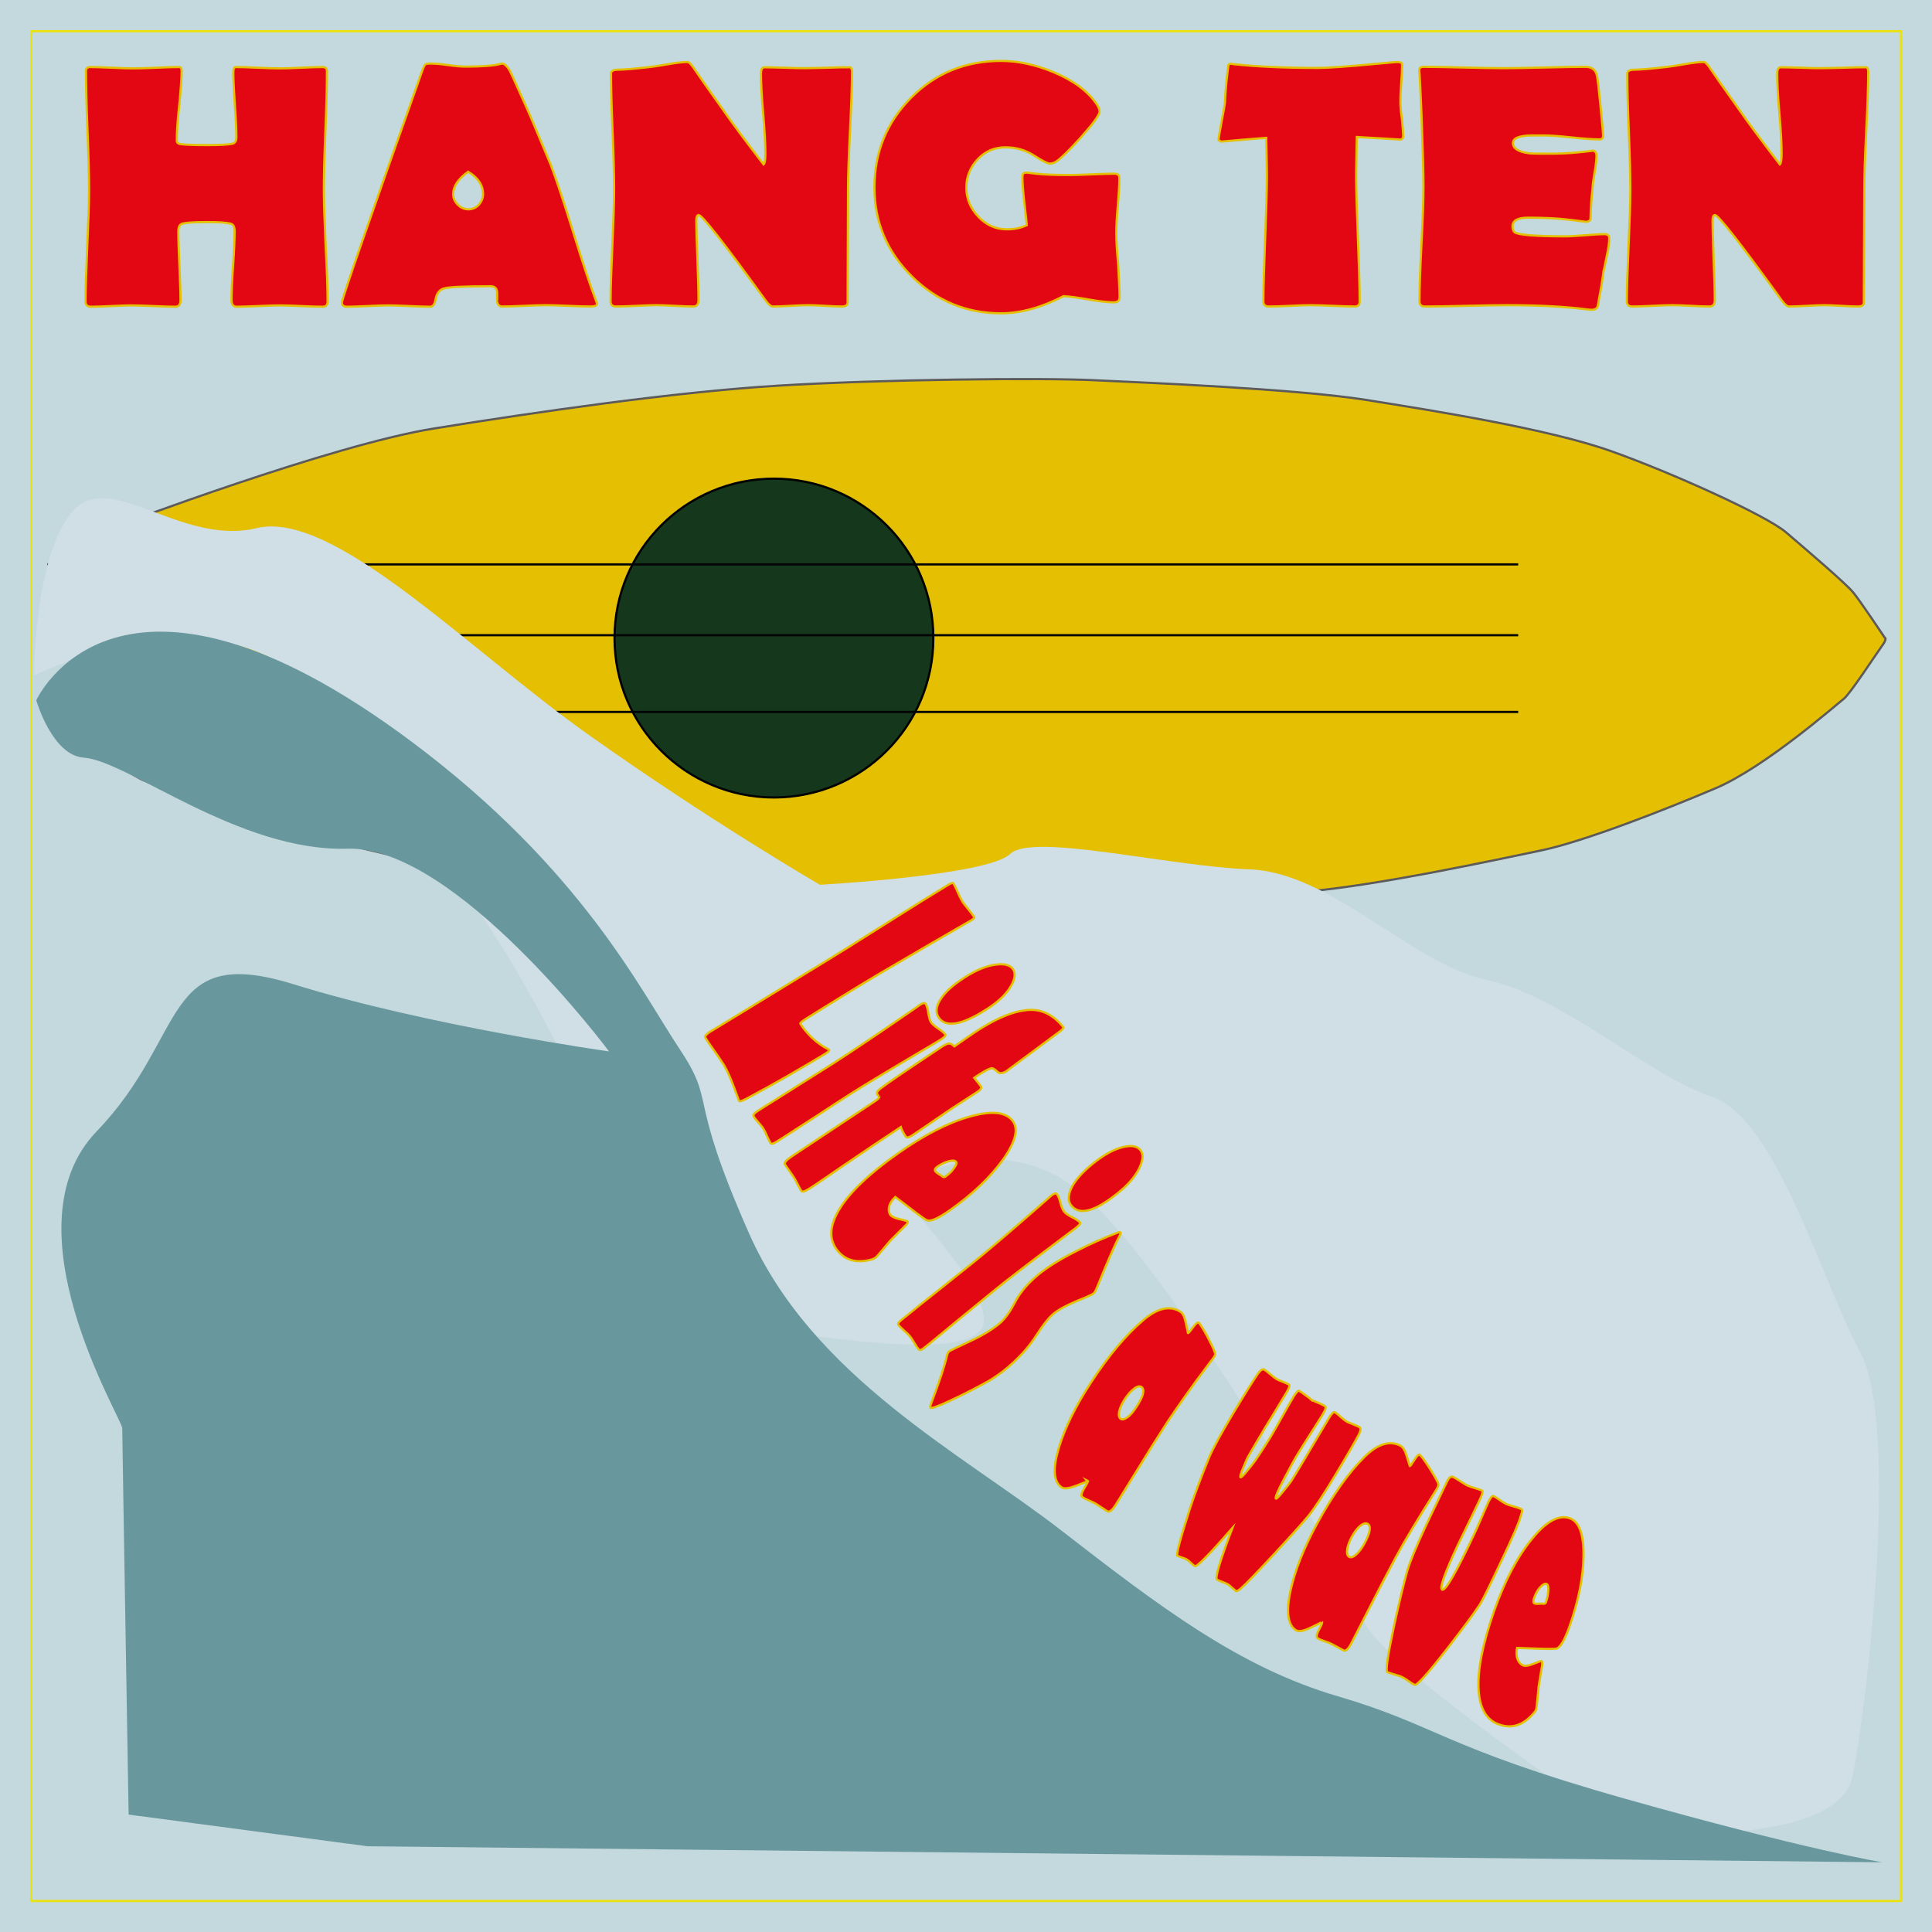 <?xml version="1.0" encoding="utf-8"?>
<!-- Generator: Adobe Illustrator 21.1.0, SVG Export Plug-In . SVG Version: 6.00 Build 0)  -->
<svg version="1.1" xmlns="http://www.w3.org/2000/svg" xmlns:xlink="http://www.w3.org/1999/xlink" x="0px" y="0px"
	 viewBox="0 0 878.7 878.7" style="enable-background:new 0 0 878.7 878.7;" xml:space="preserve">
<style type="text/css">
	.st0{fill:#68989D;}
	.st1{fill:#E30B17;stroke:#000000;stroke-width:2;stroke-miterlimit:10;}
	.st2{fill:#E5BF02;stroke:#E5BF02;stroke-miterlimit:10;}
	.st3{clip-path:url(#SVGID_2_);}
	.st4{clip-path:url(#SVGID_4_);fill:none;stroke:#000000;stroke-linecap:round;stroke-miterlimit:10;}
	.st5{clip-path:url(#SVGID_4_);}
	.st6{clip-path:url(#SVGID_6_);fill:#FED894;}
	.st7{clip-path:url(#SVGID_6_);}
	.st8{clip-path:url(#SVGID_8_);}
	.st9{clip-path:url(#SVGID_8_);fill:#F39330;}
	.st10{clip-path:url(#SVGID_8_);fill:none;stroke:#000000;stroke-miterlimit:10;}
	.st11{clip-path:url(#SVGID_8_);fill:none;stroke:#000000;stroke-width:2;stroke-miterlimit:10;}
	.st12{clip-path:url(#SVGID_8_);fill:#020304;}
	.st13{fill:#FFFFFF;}
	.st14{fill:#C4D9DD;}
	.st15{fill:none;stroke:#E9E20D;stroke-miterlimit:10;}
	.st16{fill:#E5BF01;stroke:#5C5A5A;stroke-miterlimit:10;}
	.st17{fill:#15381D;stroke:#000000;stroke-miterlimit:10;}
	.st18{stroke:#020304;stroke-miterlimit:10;}
	.st19{fill:#E30613;stroke:#E5BF02;stroke-miterlimit:10;}
	.st20{fill:#D0DEE5;}
</style>
<g id="Baksida">
</g>
<g id="Framsida">
	<rect id="Fond" class="st14" width="878.7" height="878.7"/>
	<rect id="Ram" x="14.2" y="14.2" class="st15" width="850.4" height="850.4"/>
	<g id="SurfingGitarr">
		<path id="Surfbräda_1_" class="st16" d="M52.7,239.4c0,0,97.9-37,144.6-44.5c46.7-7.5,109.1-16.6,156.6-19.5s119.3-3.6,143.1-2.5
			c23.8,1.1,93,4,124.4,9c31.4,5,82.9,13.2,111.1,23.2c28.2,10,70.9,29.4,79.8,37c8.9,7.6,27.3,23.3,30.6,27.4
			c3.3,4,14.3,20.5,14.3,20.5s1.4,0.3-1.4,4c-2.7,3.7-14.4,21.7-17.3,23.9c-2.9,2.2-35.6,31-58.2,40.6s-59.7,24.2-79.4,28.3
			s-73.6,15.8-106.7,18.7s-102.6,6.2-102.6,6.2s-119.3,2.7-176.4-3.9c-57.1-6.6-112.8-12.9-124.2-15.7
			c-11.4-2.8-47.7-11.1-66.1-16.6S66.9,355.9,64,354.3c-2.9-1.6-10.3-6-12.8-8.8c-2.5-2.8-21.5-50.5-21.5-50.5s12.4-40.2,15.9-45.4
			C49.1,244.3,52.7,239.4,52.7,239.4z"/>
		<circle id="Resonanshål_1_" class="st17" cx="352" cy="290.2" r="72.5"/>
		<g id="Strängar_1_">
			<line class="st18" x1="21.6" y1="256.7" x2="690.5" y2="256.7"/>
			<line class="st18" x1="21.6" y1="288.9" x2="690.5" y2="288.9"/>
			<line class="st18" x1="21.6" y1="323.8" x2="690.5" y2="323.8"/>
		</g>
	</g>
	<g>
		<path class="st19" d="M149,137.2c0,1.6-0.8,2.3-2.3,2.3c-2.2,0-5.4-0.1-9.7-0.3c-4.3-0.2-7.5-0.3-9.6-0.3c-2.2,0-5.5,0.1-9.9,0.3
			c-4.4,0.2-7.6,0.3-9.8,0.3c-1.6,0-2.4-1-2.4-2.9c0-3.5,0.2-8.7,0.7-15.7c0.5-7,0.7-12.3,0.7-15.7c0-2.1-0.6-3.2-1.9-3.5
			c-2-0.5-5.6-0.7-10.8-0.7c-5.3,0-9,0.2-11,0.7c-1.2,0.3-1.9,1.4-1.9,3.5c0,3.5,0.2,8.7,0.5,15.7c0.3,7,0.5,12.3,0.5,15.7
			c0,1.9-0.8,2.9-2.4,2.9c-2.2,0-5.6-0.1-10-0.3c-4.5-0.2-7.8-0.3-10-0.3c-2,0-5.1,0.1-9.1,0.3c-4.1,0.2-7.1,0.3-9.1,0.3
			c-1.7,0-2.6-0.7-2.6-2.3c0-5.6,0.3-14.1,0.8-25.4c0.5-11.3,0.8-19.8,0.8-25.4c0-6-0.2-15-0.7-27.1c-0.5-12-0.7-21.1-0.7-27.1
			c0-1.1,0.6-1.7,1.9-1.7c2.2,0,5.4,0.1,9.8,0.3c4.4,0.2,7.6,0.3,9.8,0.3c2.3,0,5.8-0.1,10.4-0.3c4.6-0.2,8.1-0.3,10.4-0.3
			c0.8,0,1.2,0.5,1.2,1.6c0,3.5-0.4,8.8-1.1,15.9c-0.8,7.1-1.1,12.4-1.1,15.9c0,0.9,0.5,1.4,1.4,1.6C83.7,65.8,87.9,66,94,66
			c5.7,0,9.6-0.2,11.6-0.6c1.3-0.3,1.9-1.3,1.9-3c0-3.3-0.2-8.2-0.7-14.7c-0.4-6.5-0.7-11.5-0.7-14.7c0-1.7,0.4-2.5,1.2-2.5
			c2.2,0,5.5,0.1,9.9,0.3c4.5,0.2,7.8,0.3,10,0.3c2.2,0,5.4-0.1,9.8-0.3c4.3-0.2,7.6-0.3,9.7-0.3c1.3,0,2,0.6,2,1.9
			c0,6-0.2,15-0.7,27c-0.5,12-0.7,21-0.7,27c0,5.6,0.3,14.1,0.8,25.4C148.7,123.1,149,131.5,149,137.2z"/>
		<path class="st19" d="M271.5,138.3c0,0.7-1,1.1-3.1,1.1c-2.2,0-5.6-0.1-10.1-0.3c-4.5-0.2-7.9-0.3-10.1-0.3
			c-2.2,0-5.5,0.1-9.9,0.3c-4.4,0.2-7.7,0.3-9.9,0.3c-1.3,0-2.1-0.8-2.3-2.3c0,0.1,0-1.2,0-3.8c0-2.1-1-3.1-3-3.1
			c-12.1,0-19.1,0.3-21.2,1c-2.1,0.6-3.3,2.3-3.8,4.9c-0.4,2.3-1.2,3.4-2.5,3.4c-2.1,0-5.3-0.1-9.5-0.3c-4.2-0.2-7.4-0.3-9.5-0.3
			c-2.1,0-5.2,0.1-9.4,0.3c-4.2,0.2-7.4,0.3-9.4,0.3c-1.5,0-2.3-0.6-2.3-1.9c0-1.6,12.2-36.9,36.7-105.9c0.5-1.3,0.9-2.1,1.2-2.4
			c0.4-0.3,1.2-0.4,2.4-0.4c1.8,0,4.5,0.2,8,0.7c3.5,0.5,6.2,0.7,8,0.7c7.3,0,12.4-0.4,15.3-1.1c0.6-0.2,1.1-0.3,1.3-0.3
			c0.9,0,1.9,0.9,3.1,2.6c0.5,0.8,2.6,5.4,6.4,13.9c3,6.5,7.1,16.4,12.6,29.6c2.6,6.9,6.1,17.3,10.4,31.3c4.4,14,7.8,24.4,10.4,31.1
			C271.4,137.8,271.5,138.1,271.5,138.3z M219.7,88.3c0-4.1-2.3-7.5-6.8-10.2c-4.6,3.3-6.8,6.7-6.8,10.2c0,1.8,0.7,3.4,2.1,4.8
			c1.4,1.4,3,2.1,4.8,2.1c1.9,0,3.5-0.7,4.8-2.1C219,91.7,219.7,90.1,219.7,88.3z"/>
		<path class="st19" d="M387.5,32.6c0,5.9-0.3,14.8-0.9,26.7c-0.6,11.9-0.9,20.8-0.9,26.7l-0.2,51.6c0,1.2-0.9,1.8-2.7,1.8
			c-1.7,0-4.3-0.1-7.6-0.3c-3.4-0.2-5.9-0.3-7.6-0.3c-1.8,0-4.4,0.1-8,0.3c-3.6,0.2-6.3,0.3-8.1,0.3c-0.9,0-1.9-0.9-3.2-2.6
			c-18.8-26-29-39-30.5-39c-0.7,0-1.1,0.8-1.1,2.3c0,4,0.2,10.1,0.5,18.2c0.3,8.1,0.5,14.2,0.5,18.2c0,1.9-0.8,2.9-2.4,2.9
			c-1.9,0-4.7-0.1-8.4-0.3c-3.8-0.2-6.6-0.3-8.4-0.3c-2,0-5.1,0.1-9.1,0.3c-4.1,0.2-7.1,0.3-9.1,0.3c-1.7,0-2.6-0.7-2.6-2.3
			c0-5.6,0.3-14.1,0.8-25.4c0.5-11.3,0.8-19.8,0.8-25.4c0-5.9-0.2-14.7-0.7-26.5c-0.5-11.8-0.7-20.6-0.7-26.4c0-1.1,1.1-1.7,3.2-1.7
			c2.3,0,7.4-0.4,15.1-1.3c1-0.1,3.8-0.5,8.3-1.3c3.4-0.6,6.2-0.9,8.2-0.9c0.7,0,1.8,1.1,3.2,3.3c0.9,1.4,5,7.3,12.5,17.8
			c4,5.8,10.3,14.3,18.9,25.5c0.5-0.4,0.8-2,0.8-5c0-4-0.3-10-1-18.1c-0.7-8-1-14.1-1-18.1c0-2,0.5-3,1.6-3c2.1,0,5.2,0.1,9.3,0.2
			c4.1,0.2,7.2,0.2,9.3,0.2c2.2,0,5.6-0.1,10-0.2c4.5-0.2,7.8-0.2,10-0.2C387,30.5,387.5,31.2,387.5,32.6z"/>
		<path class="st19" d="M509.2,135.2c0,1.6-0.9,2.3-2.7,2.3c-2.6,0-6.4-0.4-11.4-1.3c-5.2-0.9-9-1.4-11.4-1.5
			c-10.1,5.2-19.6,7.8-28.4,7.8c-15.8,0-29.3-5.6-40.6-16.8c-11.3-11.2-17-24.7-17-40.4c0-16.1,5.6-29.7,16.7-40.9
			c11.2-11.2,24.8-16.7,40.9-16.7c7.7,0,15.6,1.7,23.8,5.1c8.9,3.7,15.4,8.4,19.5,14.3c1,1.4,1.5,2.6,1.5,3.6
			c0,1.6-2.9,5.5-8.6,11.9c-5.4,6-9.1,9.5-11,10.8c-1,0.7-2.1,1-3.1,1c-0.9,0-3.3-1.2-7.2-3.7c-3.9-2.5-8.2-3.7-12.9-3.7
			c-5,0-9.2,1.8-12.6,5.4c-3.4,3.6-5.2,7.9-5.2,12.9c0,5,1.8,9.4,5.5,13.3c3.6,3.8,8,5.7,12.9,5.7c3.4,0,6.4-0.6,9.1-1.9
			c-0.1-1.3-0.5-4.9-1.2-10.9c-0.5-4.5-0.8-8.1-0.8-10.9c0-0.6,0.1-1.1,0.3-1.6c0.3-0.3,0.9-0.5,1.6-0.5c0.4,0,1.8,0.2,4.2,0.5
			c3.6,0.4,8.7,0.6,15.3,0.6c2.3,0,5.7-0.1,10.2-0.3c4.6-0.2,8-0.3,10.2-0.3c1.5,0,2.3,0.6,2.3,1.9c0,2.8-0.2,7-0.7,12.6
			c-0.5,5.6-0.7,9.8-0.7,12.6c0,3.3,0.3,8.2,0.9,14.8C508.9,127.4,509.2,132.2,509.2,135.2z"/>
		<path class="st19" d="M638.2,61.9c0,1-0.6,1.6-1.7,1.6c1.3,0-5.2-0.4-19.4-1.2c-0.2,9.1-0.3,15-0.3,17.6c0,6.4,0.3,15.9,0.8,28.6
			c0.5,12.7,0.8,22.3,0.8,28.6c0,1.6-0.8,2.3-2.3,2.3c-2.2,0-5.5-0.1-9.9-0.3c-4.5-0.2-7.8-0.3-10-0.3c-2.1,0-5.3,0.1-9.5,0.3
			c-4.2,0.2-7.4,0.3-9.5,0.3c-1.7,0-2.6-0.7-2.6-2.3c0-6.3,0.3-15.8,0.8-28.6c0.5-12.7,0.8-22.3,0.8-28.6c0-2.5-0.1-8.3-0.3-17.2
			c-4.6,0.3-11.4,0.9-20.5,1.7c-0.8-0.4-1.2-0.6-1.2-0.7c0-0.6,0.4-3.2,1.3-7.9c1-5.1,1.5-8.1,1.6-9c0.2-4.8,0.7-10.5,1.6-17.2
			c0.2-0.4,0.5-0.6,1.2-0.6c0.2,0,0.6,0.1,1.2,0.2c10.4,1.1,23.1,1.7,38.2,1.7c4.6,0,13.2-0.6,25.9-1.8c6.3-0.6,9.7-0.9,10.2-0.9
			c1.6,0,2.3,0.4,2.3,1.2c0,1.9-0.1,4.7-0.4,8.4c-0.3,3.8-0.4,6.6-0.4,8.4c0,1.8,0.2,4.4,0.7,7.8C637.9,57.6,638.2,60.2,638.2,61.9z
			"/>
		<path class="st19" d="M731.9,108.3c0,1.9-0.3,4.4-1,7.5c-0.9,4.5-1.4,7-1.6,7.5c-0.4,3.6-1.3,8.8-2.6,15.8
			c-0.3,1.2-1.2,1.8-2.9,1.8c-0.5,0-1.2-0.1-2.2-0.2c-9.1-1.2-21.2-1.9-36.3-1.9c-4.1,0-10.3,0.1-18.6,0.3
			c-8.2,0.2-14.4,0.3-18.5,0.3c-1.7,0-2.6-0.7-2.6-2.3c0-5.8,0.3-14.5,0.9-26.1c0.6-11.6,0.9-20.3,0.9-26.1c0-5.9-0.3-16.9-0.9-33
			c-0.2-4.1-0.4-10.3-0.9-18.6l-0.1-1.1c-0.1-1.2,0.5-1.8,1.9-1.8c4,0,10.1,0.1,18.2,0.3c8.1,0.2,14.2,0.3,18.3,0.3
			c4.1,0,10.3-0.1,18.6-0.3c8.3-0.2,14.5-0.3,18.6-0.3c2.9,0,4.6,1.3,5.2,4c0.3,1,0.8,5.6,1.6,13.6c0.8,8,1.2,12.6,1.2,13.8
			c0,1-0.5,1.6-1.6,1.6c-2.8,0-7-0.3-12.7-0.9c-5.6-0.6-9.9-0.9-12.7-0.9c-4.6,0-7.2,0-7.9,0.1c-4,0.4-6.1,1.4-6.1,3.3
			c0,2.5,2.4,4,7.2,4.7c1.3,0.2,4.7,0.2,9.9,0.2c4.3,0,8.5-0.2,12.5-0.6c5.3-0.5,7.4-0.8,6.4-0.8c1.3,0,2,0.8,2,2.3
			c0,1.4-0.2,3.7-0.7,6.7c-0.6,3.7-1,6-1,6.9c-0.7,6.9-1,11.9-1,14.8c0,1.1-0.8,1.7-2.4,1.7c0.5,0-1.8-0.3-6.8-0.9
			c-5.5-0.7-11.9-1-19.2-1c-4.7,0-7.1,1.3-7.1,3.9c0,1.2,0.3,2.1,0.9,2.7c1.5,1.2,9.3,1.9,23.4,1.9c1.9,0,4.8-0.2,8.6-0.5
			c3.8-0.3,6.7-0.5,8.6-0.5C731.2,106.4,731.9,107.1,731.9,108.3z"/>
		<path class="st19" d="M849.7,32.6c0,5.9-0.3,14.8-0.9,26.7c-0.6,11.9-0.9,20.8-0.9,26.7l-0.2,51.6c0,1.2-0.9,1.8-2.7,1.8
			c-1.7,0-4.3-0.1-7.6-0.3c-3.4-0.2-5.9-0.3-7.6-0.3c-1.8,0-4.4,0.1-8,0.3c-3.6,0.2-6.3,0.3-8.1,0.3c-0.9,0-1.9-0.9-3.2-2.6
			c-18.8-26-29-39-30.5-39c-0.7,0-1.1,0.8-1.1,2.3c0,4,0.2,10.1,0.5,18.2c0.3,8.1,0.5,14.2,0.5,18.2c0,1.9-0.8,2.9-2.4,2.9
			c-1.9,0-4.7-0.1-8.4-0.3c-3.8-0.2-6.6-0.3-8.4-0.3c-2,0-5.1,0.1-9.1,0.3c-4.1,0.2-7.1,0.3-9.1,0.3c-1.7,0-2.6-0.7-2.6-2.3
			c0-5.6,0.3-14.1,0.8-25.4c0.5-11.3,0.8-19.8,0.8-25.4c0-5.9-0.2-14.7-0.7-26.5c-0.5-11.8-0.7-20.6-0.7-26.4c0-1.1,1.1-1.7,3.2-1.7
			c2.3,0,7.4-0.4,15.1-1.3c1-0.1,3.8-0.5,8.3-1.3c3.4-0.6,6.2-0.9,8.2-0.9c0.7,0,1.8,1.1,3.2,3.3c0.9,1.4,5,7.3,12.5,17.8
			c4,5.8,10.3,14.3,18.9,25.5c0.5-0.4,0.8-2,0.8-5c0-4-0.3-10-1-18.1c-0.7-8-1-14.1-1-18.1c0-2,0.5-3,1.6-3c2.1,0,5.2,0.1,9.3,0.2
			c4.1,0.2,7.2,0.2,9.3,0.2c2.2,0,5.6-0.1,10-0.2c4.5-0.2,7.8-0.2,10-0.2C849.2,30.5,849.7,31.2,849.7,32.6z"/>
	</g>
	<path id="Vågskum" class="st20" d="M15.5,307.2c0,0,78.7-39.2,122.5,2.8s66.3,83.9,86.5,114.7s42.7,76.9,51.7,100.7
		c9,23.8-1.1,69.9,52.8,76.9c53.9,7,105.6,15.4,116.9,2.8c11.2-12.6-39.3-64.3-39.3-64.3s46.1-32.2,86.5,2.8
		c40.5,35,121.4,173.4,127,193s120.2,96.5,120.2,96.5s95.5,8.4,102.3-25.2c6.7-33.6,21.4-159.4,3.4-193
		c-18-33.6-38.2-106.3-67.4-116.1s-68.5-46.1-102.3-53.1c-33.7-7-70.7-48.9-107.9-50.3s-98.9-16.8-109-7c-10.1,9.8-86.5,14-86.5,14
		s-50.6-29.4-105.6-68.5s-115.7-102.1-150.6-93.7s-67.4-28-84.3-7S15.5,307.2,15.5,307.2z"/>
	<path id="Våg" class="st0" d="M16.5,318.5c0,0,36.5-81.5,170.8,18.9c77.2,57.7,104.2,113.3,121.6,139.4
		c17.4,26.1,2.9,18.9,31.8,84.2s97,100.2,141.9,135s81.1,62.4,125.9,75.5s47.8,23.2,130.3,46.5s117.3,29,117.3,29l-689-7.3
		L58.5,825.3c0,0-2.9-171.3-2.9-175.7S2,558.1,44,514.5s29-85.7,89.7-66.8c60.8,18.9,143.3,30.5,143.3,30.5S207.2,384.5,158,386
		S58,346,38.2,344.6C23.7,343.7,16.5,318.5,16.5,318.5z"/>
	<g>
		<path class="st19" d="M375.3,479.3c-11.1,6.7-23,13.6-35.8,20.4c-2,1.1-3.2,1.4-3.5,0.9c0.2,0.3-0.4-1.3-1.7-4.8
			c-1.8-5-3.5-8.8-5.1-11.5c-0.9-1.4-2.3-3.5-4.2-6.2c-2-2.7-3.4-4.8-4.2-6.2c-0.4-0.6,0.5-1.6,2.5-2.9c-1.5,1,0.4-0.2,5.7-3.4
			l46.5-28.4c5.9-3.6,15.2-9.4,28-17.5c12.3-7.8,21.7-13.6,28-17.4c1.2-0.7,1.9-0.9,2.2-0.4c0.5,0.8,1.1,2.1,1.9,3.9
			c0.8,1.8,1.4,3.1,1.9,3.9c0.5,0.9,1.5,2.1,2.8,3.7c1.3,1.6,2.2,2.8,2.8,3.7c0.2,0.3-0.3,0.8-1.4,1.5l-0.9,0.5
			c-9.3,5.3-23.1,13.4-41.6,24.2c-7,4.2-12.6,7.6-16.6,10.1c-4.5,2.8-9.8,6-15.8,9.8c-2.1,1.3-3,2.1-2.8,2.4c1.3,2.1,3,4.1,5.1,6.2
			c2.4,2.3,5,4.1,7.6,5.4c0.2,0.1,0.4,0.2,0.4,0.3C377.3,477.8,376.7,478.4,375.3,479.3z"/>
		<path class="st19" d="M428.2,472.6c-0.4,0.2-1.1,0.7-2.1,1.3c-20.5,12.1-33.3,19.8-38.6,23.2c-3.6,2.3-8.9,5.7-16,10.4
			c-7.1,4.6-12.5,8.1-16.1,10.4c-1.8,1.1-2.8,1.7-3.1,1.9c-1,0.5-1.6,0.5-1.9,0c-0.4-0.7-1-1.8-1.6-3.2c-0.6-1.5-1.2-2.6-1.6-3.2
			c-0.4-0.7-1.2-1.6-2.2-2.8c-1.1-1.2-1.8-2.1-2.2-2.8c-0.3-0.5-0.1-1.1,0.8-1.8c0.2-0.2,1.2-0.9,3-2c3.6-2.3,9-5.7,16.2-10.2
			c7.2-4.5,12.6-7.9,16.2-10.2c8.1-5.2,20.5-13.5,37.3-25.1c1-0.7,1.7-1.2,2.1-1.5c1.4-0.9,2.3-1,2.6-0.4c0.5,0.8,0.9,2.2,1.2,4.1
			c0.3,2,0.7,3.4,1.2,4.2c0.5,0.8,1.6,1.7,3.3,2.9c1.7,1.1,2.8,2.1,3.3,2.8C430.2,470.9,429.7,471.6,428.2,472.6z M448.3,459.3
			c-11.2,7.1-18.4,8.2-21.5,3.3c-1.3-2.1-1.1-4.7,0.7-7.7c2-3.4,5.8-6.9,11.3-10.4c5.3-3.4,10-5.3,14.3-5.8c3.9-0.5,6.5,0.3,7.7,2.2
			s0.8,4.6-1.2,7.9C457.4,452.5,453.6,456,448.3,459.3z"/>
		<path class="st19" d="M414.9,516.4c-1.5,1-2.5,1.2-3,0.5c-1.1-1.7-1.8-3.1-2.2-4.3l-12.2,8.1c-3.3,2.2-8.1,5.5-14.6,9.9
			s-11.3,7.8-14.6,9.9c-2.2,1.4-3.5,1.8-3.9,1.1c-0.4-0.7-1-1.7-1.7-3.1c-0.7-1.4-1.3-2.5-1.7-3.1c-0.4-0.6-1.1-1.6-2-2.9
			c-0.9-1.3-1.6-2.2-2-2.9c-0.5-0.7,0.6-2,3.3-3.8l37.7-25c1.4-0.9,2-1.6,1.9-2.1c0.1,0.3-0.2,0-0.9-1c-0.4-0.7,0-1.5,1.4-2.6
			c3.1-2.4,12.4-8.7,27.9-19c1.8-1.2,3.1-1.7,4-1.4c0.3,0.1,0.9,0.5,1.8,1.2c4.1-2.9,7.1-5,9.1-6.3c11.3-7.5,20.6-10.9,27.7-10.2
			c4.6,0.5,8.8,3,12.5,7.5l0.2,0.3c0.2,0.2-0.2,0.7-1,1.5c-15.9,11.8-24.2,18-24.9,18.5c-1.7,1.1-3.1,1.2-4.1,0.2
			c-1.2-1.2-2.2-1.7-2.9-1.5c-1.2,0.3-3.4,1.5-6.6,3.6l-1,0.7c0.3,0.4,0.8,1.1,1.5,1.9c0.7,0.9,1.2,1.5,1.5,2
			c0.5,0.7-0.1,1.6-1.7,2.6c-1.5,1-3.8,2.5-6.8,4.4c-3,1.9-5.2,3.4-6.7,4.4c-1.8,1.2-4.4,3-7.9,5.4
			C419.4,513.4,416.7,515.2,414.9,516.4z"/>
		<path class="st19" d="M432.2,550.3c-5.4,3.8-8.9,5.4-10.6,4.7c-0.6-0.2-3.2-2-7.7-5.5l-6.7-5.1c-1.6,1.5-2.6,3.1-2.9,4.8
			c-0.2,1.3,0,2.4,0.6,3.3c0.6,0.8,2,1.5,4.3,2c2.3,0.5,3.5,0.9,3.6,1.1c0.2,0.3-0.1,0.9-0.9,1.7c-1.6,1.5-3.8,3.8-6.8,6.8
			c-0.1,0-1.2,1.4-3.5,4.1c-2,2.4-3.2,3.7-3.4,3.8c-0.6,0.4-1.2,0.7-2,0.9c-7,1.8-12.3,0.2-15.9-4.9c-3.4-4.9-2.9-10.9,1.5-18.1
			c4.7-7.7,13.6-16.2,26.7-25.4c11.8-8.3,22.7-13.9,32.7-16.7c10-2.8,16.5-2.1,19.5,2.2c2.6,3.7,1.1,9.5-4.6,17.5
			C450.4,535.4,442.5,543,432.2,550.3z M429.9,535.2c1.5-1.1,2.9-2.3,3.9-3.8c1.1-1.4,1.4-2.4,1.1-2.9c-0.5-0.7-1.5-0.8-3.2-0.4
			c-1.7,0.4-3.4,1.2-5.2,2.4c-1.2,0.8-1.6,1.6-1.1,2.2c0.3,0.4,0.7,0.7,1.4,1.2c0.9,0.5,1.4,0.9,1.6,1
			C428.9,535.4,429.4,535.5,429.9,535.2z"/>
		<path class="st19" d="M489.8,558.1c-0.3,0.3-1,0.8-2,1.5c-19,14.3-30.9,23.4-35.7,27.4c-3.3,2.7-8.2,6.7-14.8,12.1
			c-6.6,5.4-11.5,9.5-14.8,12.2c-1.6,1.3-2.6,2-2.8,2.2c-0.9,0.6-1.5,0.6-1.9,0.2c-0.5-0.6-1.2-1.6-2-3c-0.8-1.4-1.5-2.4-2-3
			s-1.4-1.5-2.6-2.5c-1.2-1.1-2-1.9-2.5-2.5c-0.4-0.5-0.2-1.1,0.6-1.8c0.2-0.2,1.1-1,2.8-2.3c3.3-2.7,8.3-6.7,15-12
			c6.6-5.3,11.6-9.3,14.9-11.9c7.5-6,18.9-15.8,34.2-29.2c0.9-0.8,1.5-1.4,1.9-1.7c1.3-1,2.1-1.3,2.6-0.7c0.6,0.7,1.1,2,1.6,4
			c0.5,1.9,1.1,3.3,1.7,4s1.8,1.6,3.6,2.5c1.8,0.9,3,1.7,3.6,2.4C491.6,556.2,491.1,557,489.8,558.1z M508.3,542.7
			c-10.3,8.3-17.3,10.2-21,5.7c-1.6-1.9-1.6-4.5-0.2-7.7c1.6-3.6,5-7.5,10.1-11.6c4.9-3.9,9.4-6.4,13.5-7.4c3.8-0.9,6.4-0.5,7.9,1.3
			c1.5,1.8,1.3,4.5-0.3,8C516.5,534.9,513.2,538.8,508.3,542.7z"/>
		<path class="st19" d="M497.2,588.4c-0.3,0.3-2.9,1.5-7.9,3.5c-4.9,2.1-8.5,4.1-10.7,6.1c-2.1,1.9-4.5,5-7.3,9.4
			c-2.8,4.4-6.4,8.6-10.8,12.6c-3,2.8-6.1,5.1-9.2,7.1c-1.7,1.1-4.7,2.7-8.9,4.9c-2.9,1.5-6.3,3.2-10.4,5.1
			c-5.5,2.6-8.5,3.6-8.8,3.2c-0.2-0.2-0.1-0.9,0.3-2c3.8-10.1,6.2-17.3,7.2-21.8c0.2-0.8,0.5-1.5,1-1.9c0.2-0.2,3.5-1.8,9.7-4.7
			c6.2-2.9,10.8-5.8,13.9-8.6c2.1-2,4.2-4.9,6.2-8.8c2-3.9,4.9-7.6,8.8-11.1c4.3-4,10.7-8.1,19.2-12.4c6.4-3.3,12.5-6,18.4-8.2
			c0.9-0.4,1.5-0.5,1.7-0.3c0.2,0.2,0,0.8-0.5,1.8c-2.2,4.1-5.6,12-10.4,23.8C498.2,587.2,497.8,588,497.2,588.4z"/>
		<path class="st19" d="M552.2,617.1c-0.2,0.4-0.7,1-1.4,1.9c-8.7,11.5-15.4,21-20.2,28.3c-3.7,5.7-9,14.1-15.8,25.2l-7.6,12.3
			c-1.4,2.1-2.5,3-3.5,2.6l-5.2-3.4c-0.6-0.4-1.7-0.9-3.1-1.5c-1.4-0.6-2.4-1.1-3.1-1.6c-0.8-0.5-0.5-1.8,0.8-4
			c1.3-2.1,1.9-3.3,1.7-3.4c0.1,0.1-1.6,0.8-5,2.1s-5.7,1.7-6.9,0.9c-3.8-2.5-4.2-8.5-1.3-18.1c2.7-9,7.6-18.9,14.5-29.5
			c8.1-12.4,16.1-21.9,24-28.6c6.5-5.5,12.2-6.7,16.9-3.6c1,0.6,1.8,2.4,2.4,5.3c0.6,2.9,0.9,4.3,0.9,4.3c0.2,0.1,0.9-0.7,2.2-2.5
			c1.3-1.8,2.2-2.5,2.6-2.3c0.6,0.4,1.9,2.5,4,6.3c1.9,3.7,3.1,6.1,3.4,7.3C552.8,615.7,552.7,616.3,552.2,617.1z M516.9,639.8
			c3.2-4.9,3.9-7.9,2.2-9c-0.8-0.5-1.9-0.3-3.3,0.8c-1.4,1-2.8,2.6-4.2,4.7c-1.4,2.1-2.2,4-2.6,5.7c-0.3,1.7-0.1,2.8,0.7,3.3
			c0.7,0.5,1.8,0.2,3.2-0.8S515.6,641.8,516.9,639.8z"/>
		<path class="st19" d="M607.2,671.1c-5.5,9.1-9.6,15.3-12.4,18.7c-2.5,3-7.6,8.7-15.3,17c-8,8.6-13,13.8-15.1,15.6
			c-1.1,1-1.9,1.4-2.3,1.2c-0.4-0.3-1-0.8-1.8-1.5c-0.7-0.7-1.3-1.2-1.8-1.5c-0.5-0.3-1.4-0.7-2.5-1.1s-2-0.8-2.5-1.1
			c-1-0.6,1.3-8.4,7-23.4c-10.6,12.1-16.3,17.9-17.1,17.3c-0.5-0.3-1.1-0.8-1.8-1.5c-0.8-0.8-1.4-1.3-1.8-1.5
			c-0.5-0.3-1.2-0.6-2.2-0.9c-1-0.3-1.7-0.6-2.1-0.8c-0.7-0.4,1.3-7.7,5.8-21.8c1.8-5.6,4.7-13.2,8.6-22.9
			c1.7-4.1,5.3-10.6,10.7-19.7c5.6-9.3,9.4-15.4,11.5-18.4c1.2-1.7,2.2-2.3,2.9-1.9c0.6,0.4,1.6,1.1,2.7,2.1c1.2,1,2.1,1.7,2.7,2.1
			c0.6,0.4,1.6,0.8,2.9,1.3c1.3,0.5,2.3,1,2.9,1.3c0.5,0.3,0.2,1.5-1,3.5c-1.3,2.2-3.4,5.6-6.1,10.1c-2.8,4.5-4.8,7.8-6.1,10.1
			c-2.4,4-4.1,6.9-5.1,8.7c-0.6,1-1.4,2.8-2.4,5.3c-1.2,2.8-1.6,4.3-1.3,4.5c0.3,0.2,1.4-0.9,3.3-3.3c1.5-1.8,2.7-3.3,3.6-4.6
			c2-2.9,4.3-6.5,6.9-10.7c1.2-2,2.9-5,5.2-9.1c2.3-4.1,4-7.1,5.2-9.1c1.2-2,2.1-2.8,2.6-2.5c0.8,0.5,2.3,1.6,4.6,3.3l1.2,1.1
			c0.1,0,0.1,0,0.1,0c0,0,0,0-0.1,0l-0.1-0.1l-0.2-0.1l0.3,0.1l1.3,0.5c1.9,0.8,3.5,1.5,4.6,2.2c0.5,0.3,0.2,1.5-1,3.5
			c-1.2,2-3.1,5-5.6,8.9c-2.5,3.9-4.4,6.9-5.6,8.9c-1.8,2.9-3.8,6.6-6.2,11.2c-3.2,6-4.5,9.2-4,9.5c0.3,0.2,1.4-1,3.3-3.3
			c1.7-2.1,2.9-3.6,3.6-4.6c1.1-1.8,2.9-4.6,5.3-8.7c1.3-2.2,3.3-5.6,6-10.1c2.7-4.5,4.7-7.9,6-10.1c1.2-2,2.1-2.8,2.6-2.5
			c0.6,0.4,1.5,1,2.5,2c1.1,0.9,1.9,1.6,2.5,2c0.6,0.4,1.7,0.9,3.1,1.4c1.4,0.6,2.5,1,3.1,1.4c0.7,0.4,0.6,1.6-0.3,3.4
			C616.4,655.5,612.8,661.8,607.2,671.1z"/>
		<path class="st19" d="M653.8,676.6c-0.2,0.4-0.6,1.1-1.2,2c-7.7,12.2-13.7,22.1-17.9,29.9c-3.2,6-7.8,14.8-13.7,26.4l-6.6,12.9
			c-1.2,2.2-2.3,3.2-3.2,2.9l-5.4-2.9c-0.7-0.4-1.7-0.8-3.2-1.3c-1.5-0.5-2.5-0.9-3.2-1.3c-0.8-0.4-0.7-1.8,0.5-4
			c1.2-2.2,1.6-3.4,1.4-3.6c0.1,0.1-1.5,0.9-4.8,2.5c-3.3,1.6-5.5,2.1-6.8,1.5c-3.9-2.1-4.9-8.1-2.8-18c2-9.2,6-19.4,12.1-30.6
			c7.1-13,14.3-23.2,21.6-30.4c6.1-6,11.6-7.6,16.5-5c1,0.6,2,2.2,2.8,5c0.9,2.8,1.3,4.2,1.3,4.2c0.2,0.1,0.8-0.8,2-2.7
			c1.2-1.9,2-2.7,2.4-2.5c0.7,0.4,2.1,2.3,4.5,6c2.2,3.5,3.5,5.8,4,7C654.3,675.1,654.2,675.8,653.8,676.6z M620.5,702.1
			c2.8-5.1,3.2-8.2,1.4-9.1c-0.8-0.4-1.9-0.1-3.3,1c-1.3,1.1-2.6,2.8-3.8,5c-1.2,2.2-1.9,4.2-2.1,5.9c-0.2,1.7,0.1,2.8,1,3.2
			c0.8,0.4,1.8,0.1,3.1-1.1C618.1,705.9,619.3,704.2,620.5,702.1z"/>
		<path class="st19" d="M683,709.6c-5.5,11.7-8.8,18.4-9.9,20.1c-2.9,4.4-8.1,11.4-15.5,20.9c-8.5,10.9-13.3,16.2-14.2,15.7
			c-0.7-0.3-1.6-0.9-2.9-1.8c-1.2-0.9-2.2-1.4-2.9-1.8c-0.7-0.3-1.8-0.7-3.3-1.1c-1.5-0.4-2.6-0.8-3.3-1.1c-0.9-0.4,0.1-7.4,3-20.9
			c2.5-11.6,4.6-20,6.1-25.4c1.3-4.2,4.1-11.1,8.6-20.7c1-2.2,2.6-5.4,4.7-9.8c2.1-4.4,3.6-7.6,4.7-9.8c0.9-1.9,1.8-2.6,2.7-2.2
			c0.8,0.4,1.9,1,3.4,2c1.5,1,2.6,1.7,3.4,2c0.7,0.3,1.7,0.7,3.2,1.1c1.4,0.4,2.5,0.8,3.2,1.1c0.5,0.3,0.3,1.4-0.7,3.6
			c-1.1,2.3-2.8,5.9-5.1,10.6c-2.3,4.7-4,8.3-5.2,10.7c-6,12.9-8.4,19.6-7.1,20.2c1.5,0.7,6.3-7.7,14.5-25.1
			c0.8-1.7,1.9-4.1,3.3-7.4c1.4-3.3,2.5-5.7,3.2-7.3c1-2.1,1.8-3,2.3-2.8c0.7,0.3,1.6,0.9,2.9,1.8c1.2,0.9,2.2,1.4,2.9,1.8
			c0.7,0.3,1.8,0.7,3.3,1.1c1.5,0.4,2.6,0.8,3.3,1.1c0.5,0.2,0.7,0.5,0.7,0.9c0,0.3-0.2,1.2-0.7,2.6
			C690.8,692.7,687.9,699.3,683,709.6z"/>
		<path class="st19" d="M713.8,739.8c-2.2,6.2-4.2,9.5-5.9,10c-0.6,0.2-3.8,0.2-9.5,0l-8.4-0.3c-0.5,2.1-0.3,4,0.4,5.6
			c0.6,1.2,1.4,2,2.4,2.4c1,0.3,2.5,0.1,4.7-0.8c2.2-0.9,3.4-1.3,3.6-1.2c0.3,0.1,0.4,0.8,0.3,1.9c-0.4,2.1-0.9,5.3-1.6,9.5
			c0,0.1-0.2,1.8-0.5,5.3c-0.3,3.1-0.5,4.8-0.6,5.1c-0.2,0.7-0.6,1.3-1.2,1.9c-4.7,5.5-9.9,7.2-15.8,5.1c-5.6-2-8.7-7.2-9.2-15.6
			c-0.6-9,1.8-21.1,7.1-36.2c4.8-13.6,10.5-24.5,17.1-32.5c6.5-8.1,12.3-11.2,17.2-9.5c4.3,1.5,6.4,7.2,6.3,17
			C720.1,717.1,718,727.9,713.8,739.8z M703.1,728.8c0.6-1.8,1-3.6,1.1-5.4c0.1-1.8-0.2-2.8-0.8-3c-0.8-0.3-1.7,0.2-2.9,1.5
			c-1.2,1.3-2.1,2.9-2.8,5c-0.5,1.4-0.4,2.2,0.3,2.4c0.4,0.1,1,0.2,1.8,0.1c1,0,1.6-0.1,1.9,0C702.4,729.5,702.9,729.3,703.1,728.8z
			"/>
	</g>
</g>
</svg>
